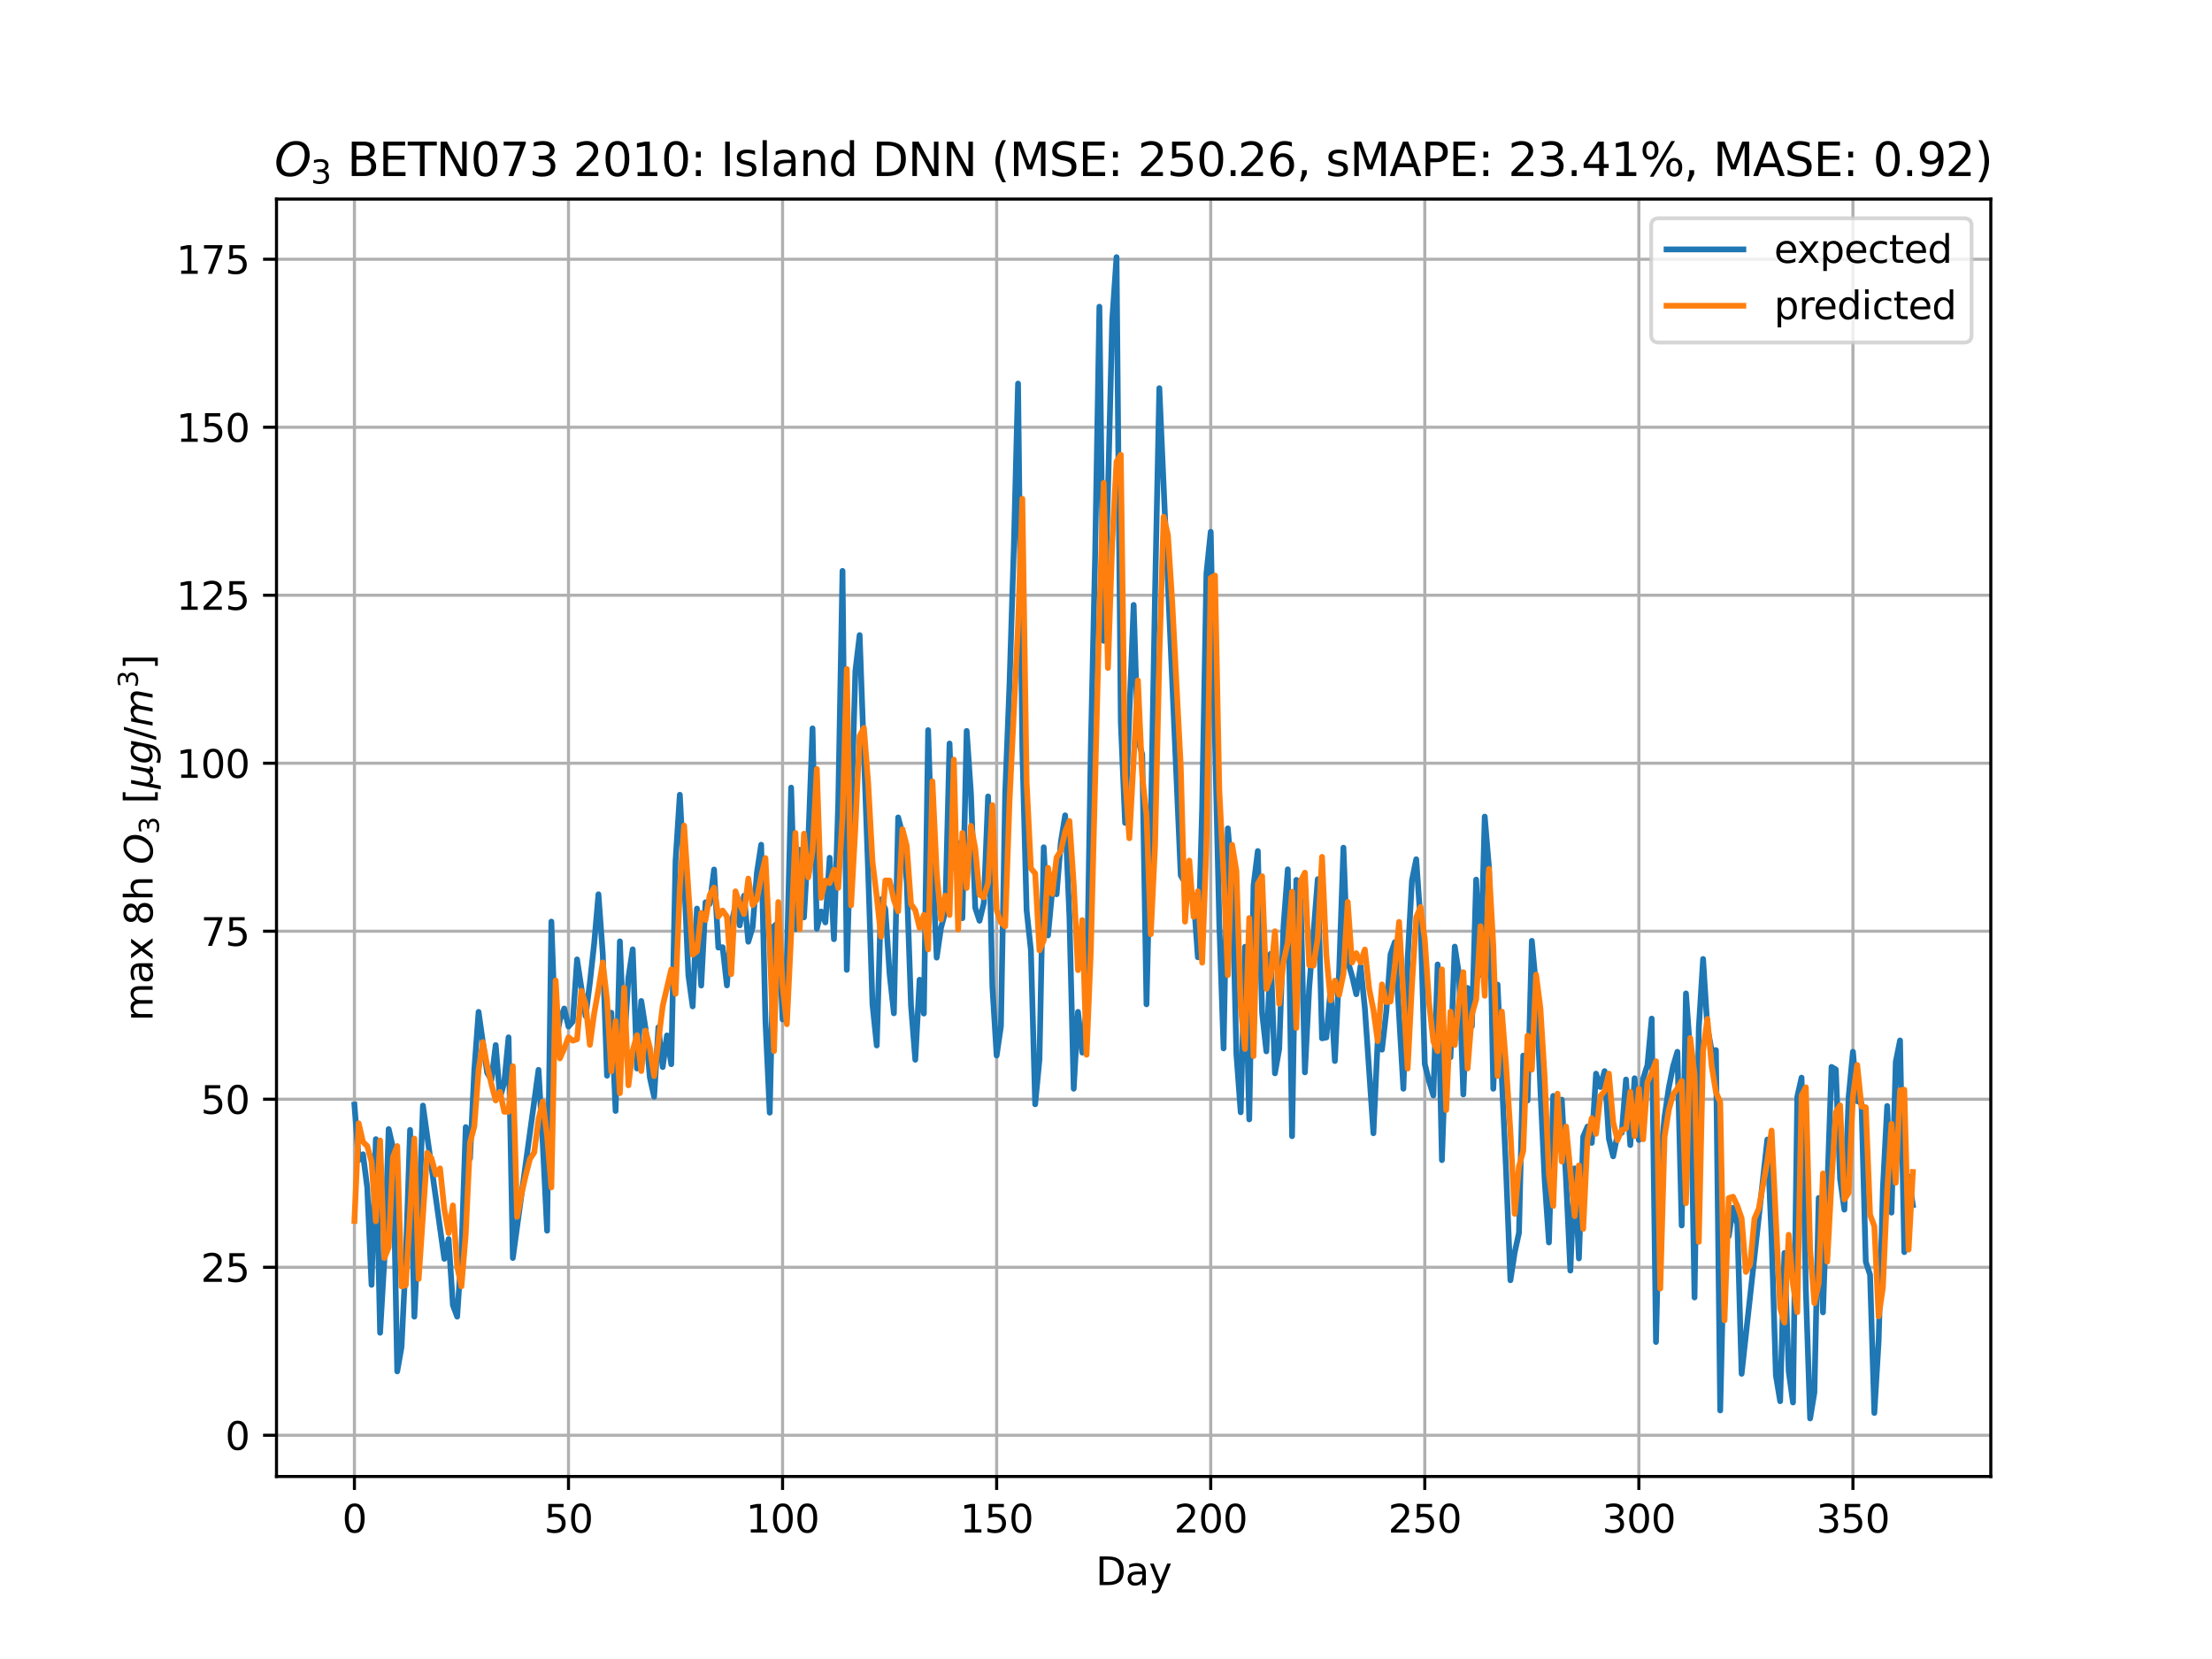 <?xml version="1.0" encoding="utf-8" standalone="no"?>
<!DOCTYPE svg PUBLIC "-//W3C//DTD SVG 1.1//EN"
  "http://www.w3.org/Graphics/SVG/1.1/DTD/svg11.dtd">
<svg height="432pt" version="1.1" viewBox="0 0 576 432" width="576pt" xmlns="http://www.w3.org/2000/svg" xmlns:xlink="http://www.w3.org/1999/xlink">
 <defs>
  <style type="text/css">*{stroke-linecap:butt;stroke-linejoin:round;}</style>
 </defs>
 <g id="figure_1">
  <g id="patch_1">
   <path d="M 0 432 
L 576 432 
L 576 0 
L 0 0 
z
" style="fill:#ffffff;"/>
  </g>
  <g id="axes_1">
   <g id="patch_2">
    <path d="M 72 384.48 
L 518.4 384.48 
L 518.4 51.84 
L 72 51.84 
z
" style="fill:#ffffff;"/>
   </g>
   <g id="matplotlib.axis_1">
    <g id="xtick_1">
     <g id="line2d_1">
      <path clip-path="url(#p45e997acbf)" d="M 92.291 384.48 
L 92.291 51.84 
" style="fill:none;stroke:#b0b0b0;stroke-linecap:square;stroke-width:0.8;"/>
     </g>
     <g id="line2d_2">
      <defs>
       <path d="M 0 0 
L 0 3.5 
" id="m621bb11971" style="stroke:#000000;stroke-width:0.8;"/>
      </defs>
      <g>
       <use style="stroke:#000000;stroke-width:0.8;" x="92.291" xlink:href="#m621bb11971" y="384.48"/>
      </g>
     </g>
     <g id="text_1">
      <!-- 0 -->
      <g transform="translate(89.11 399.078)scale(0.1 -0.1)">
       <defs>
        <path d="M 2034 4250 
Q 1547 4250 1301 3770 
Q 1056 3291 1056 2328 
Q 1056 1369 1301 889 
Q 1547 409 2034 409 
Q 2525 409 2770 889 
Q 3016 1369 3016 2328 
Q 3016 3291 2770 3770 
Q 2525 4250 2034 4250 
z
M 2034 4750 
Q 2819 4750 3233 4129 
Q 3647 3509 3647 2328 
Q 3647 1150 3233 529 
Q 2819 -91 2034 -91 
Q 1250 -91 836 529 
Q 422 1150 422 2328 
Q 422 3509 836 4129 
Q 1250 4750 2034 4750 
z
" id="DejaVuSans-30" transform="scale(0.016)"/>
       </defs>
       <use xlink:href="#DejaVuSans-30"/>
      </g>
     </g>
    </g>
    <g id="xtick_2">
     <g id="line2d_3">
      <path clip-path="url(#p45e997acbf)" d="M 148.035 384.48 
L 148.035 51.84 
" style="fill:none;stroke:#b0b0b0;stroke-linecap:square;stroke-width:0.8;"/>
     </g>
     <g id="line2d_4">
      <g>
       <use style="stroke:#000000;stroke-width:0.8;" x="148.035" xlink:href="#m621bb11971" y="384.48"/>
      </g>
     </g>
     <g id="text_2">
      <!-- 50 -->
      <g transform="translate(141.673 399.078)scale(0.1 -0.1)">
       <defs>
        <path d="M 691 4666 
L 3169 4666 
L 3169 4134 
L 1269 4134 
L 1269 2991 
Q 1406 3038 1543 3061 
Q 1681 3084 1819 3084 
Q 2600 3084 3056 2656 
Q 3513 2228 3513 1497 
Q 3513 744 3044 326 
Q 2575 -91 1722 -91 
Q 1428 -91 1123 -41 
Q 819 9 494 109 
L 494 744 
Q 775 591 1075 516 
Q 1375 441 1709 441 
Q 2250 441 2565 725 
Q 2881 1009 2881 1497 
Q 2881 1984 2565 2268 
Q 2250 2553 1709 2553 
Q 1456 2553 1204 2497 
Q 953 2441 691 2322 
L 691 4666 
z
" id="DejaVuSans-35" transform="scale(0.016)"/>
       </defs>
       <use xlink:href="#DejaVuSans-35"/>
       <use x="63.623" xlink:href="#DejaVuSans-30"/>
      </g>
     </g>
    </g>
    <g id="xtick_3">
     <g id="line2d_5">
      <path clip-path="url(#p45e997acbf)" d="M 203.779 384.48 
L 203.779 51.84 
" style="fill:none;stroke:#b0b0b0;stroke-linecap:square;stroke-width:0.8;"/>
     </g>
     <g id="line2d_6">
      <g>
       <use style="stroke:#000000;stroke-width:0.8;" x="203.779" xlink:href="#m621bb11971" y="384.48"/>
      </g>
     </g>
     <g id="text_3">
      <!-- 100 -->
      <g transform="translate(194.236 399.078)scale(0.1 -0.1)">
       <defs>
        <path d="M 794 531 
L 1825 531 
L 1825 4091 
L 703 3866 
L 703 4441 
L 1819 4666 
L 2450 4666 
L 2450 531 
L 3481 531 
L 3481 0 
L 794 0 
L 794 531 
z
" id="DejaVuSans-31" transform="scale(0.016)"/>
       </defs>
       <use xlink:href="#DejaVuSans-31"/>
       <use x="63.623" xlink:href="#DejaVuSans-30"/>
       <use x="127.246" xlink:href="#DejaVuSans-30"/>
      </g>
     </g>
    </g>
    <g id="xtick_4">
     <g id="line2d_7">
      <path clip-path="url(#p45e997acbf)" d="M 259.524 384.48 
L 259.524 51.84 
" style="fill:none;stroke:#b0b0b0;stroke-linecap:square;stroke-width:0.8;"/>
     </g>
     <g id="line2d_8">
      <g>
       <use style="stroke:#000000;stroke-width:0.8;" x="259.524" xlink:href="#m621bb11971" y="384.48"/>
      </g>
     </g>
     <g id="text_4">
      <!-- 150 -->
      <g transform="translate(249.98 399.078)scale(0.1 -0.1)">
       <use xlink:href="#DejaVuSans-31"/>
       <use x="63.623" xlink:href="#DejaVuSans-35"/>
       <use x="127.246" xlink:href="#DejaVuSans-30"/>
      </g>
     </g>
    </g>
    <g id="xtick_5">
     <g id="line2d_9">
      <path clip-path="url(#p45e997acbf)" d="M 315.268 384.48 
L 315.268 51.84 
" style="fill:none;stroke:#b0b0b0;stroke-linecap:square;stroke-width:0.8;"/>
     </g>
     <g id="line2d_10">
      <g>
       <use style="stroke:#000000;stroke-width:0.8;" x="315.268" xlink:href="#m621bb11971" y="384.48"/>
      </g>
     </g>
     <g id="text_5">
      <!-- 200 -->
      <g transform="translate(305.724 399.078)scale(0.1 -0.1)">
       <defs>
        <path d="M 1228 531 
L 3431 531 
L 3431 0 
L 469 0 
L 469 531 
Q 828 903 1448 1529 
Q 2069 2156 2228 2338 
Q 2531 2678 2651 2914 
Q 2772 3150 2772 3378 
Q 2772 3750 2511 3984 
Q 2250 4219 1831 4219 
Q 1534 4219 1204 4116 
Q 875 4013 500 3803 
L 500 4441 
Q 881 4594 1212 4672 
Q 1544 4750 1819 4750 
Q 2544 4750 2975 4387 
Q 3406 4025 3406 3419 
Q 3406 3131 3298 2873 
Q 3191 2616 2906 2266 
Q 2828 2175 2409 1742 
Q 1991 1309 1228 531 
z
" id="DejaVuSans-32" transform="scale(0.016)"/>
       </defs>
       <use xlink:href="#DejaVuSans-32"/>
       <use x="63.623" xlink:href="#DejaVuSans-30"/>
       <use x="127.246" xlink:href="#DejaVuSans-30"/>
      </g>
     </g>
    </g>
    <g id="xtick_6">
     <g id="line2d_11">
      <path clip-path="url(#p45e997acbf)" d="M 371.012 384.48 
L 371.012 51.84 
" style="fill:none;stroke:#b0b0b0;stroke-linecap:square;stroke-width:0.8;"/>
     </g>
     <g id="line2d_12">
      <g>
       <use style="stroke:#000000;stroke-width:0.8;" x="371.012" xlink:href="#m621bb11971" y="384.48"/>
      </g>
     </g>
     <g id="text_6">
      <!-- 250 -->
      <g transform="translate(361.468 399.078)scale(0.1 -0.1)">
       <use xlink:href="#DejaVuSans-32"/>
       <use x="63.623" xlink:href="#DejaVuSans-35"/>
       <use x="127.246" xlink:href="#DejaVuSans-30"/>
      </g>
     </g>
    </g>
    <g id="xtick_7">
     <g id="line2d_13">
      <path clip-path="url(#p45e997acbf)" d="M 426.756 384.48 
L 426.756 51.84 
" style="fill:none;stroke:#b0b0b0;stroke-linecap:square;stroke-width:0.8;"/>
     </g>
     <g id="line2d_14">
      <g>
       <use style="stroke:#000000;stroke-width:0.8;" x="426.756" xlink:href="#m621bb11971" y="384.48"/>
      </g>
     </g>
     <g id="text_7">
      <!-- 300 -->
      <g transform="translate(417.213 399.078)scale(0.1 -0.1)">
       <defs>
        <path d="M 2597 2516 
Q 3050 2419 3304 2112 
Q 3559 1806 3559 1356 
Q 3559 666 3084 287 
Q 2609 -91 1734 -91 
Q 1441 -91 1130 -33 
Q 819 25 488 141 
L 488 750 
Q 750 597 1062 519 
Q 1375 441 1716 441 
Q 2309 441 2620 675 
Q 2931 909 2931 1356 
Q 2931 1769 2642 2001 
Q 2353 2234 1838 2234 
L 1294 2234 
L 1294 2753 
L 1863 2753 
Q 2328 2753 2575 2939 
Q 2822 3125 2822 3475 
Q 2822 3834 2567 4026 
Q 2313 4219 1838 4219 
Q 1578 4219 1281 4162 
Q 984 4106 628 3988 
L 628 4550 
Q 988 4650 1302 4700 
Q 1616 4750 1894 4750 
Q 2613 4750 3031 4423 
Q 3450 4097 3450 3541 
Q 3450 3153 3228 2886 
Q 3006 2619 2597 2516 
z
" id="DejaVuSans-33" transform="scale(0.016)"/>
       </defs>
       <use xlink:href="#DejaVuSans-33"/>
       <use x="63.623" xlink:href="#DejaVuSans-30"/>
       <use x="127.246" xlink:href="#DejaVuSans-30"/>
      </g>
     </g>
    </g>
    <g id="xtick_8">
     <g id="line2d_15">
      <path clip-path="url(#p45e997acbf)" d="M 482.501 384.48 
L 482.501 51.84 
" style="fill:none;stroke:#b0b0b0;stroke-linecap:square;stroke-width:0.8;"/>
     </g>
     <g id="line2d_16">
      <g>
       <use style="stroke:#000000;stroke-width:0.8;" x="482.501" xlink:href="#m621bb11971" y="384.48"/>
      </g>
     </g>
     <g id="text_8">
      <!-- 350 -->
      <g transform="translate(472.957 399.078)scale(0.1 -0.1)">
       <use xlink:href="#DejaVuSans-33"/>
       <use x="63.623" xlink:href="#DejaVuSans-35"/>
       <use x="127.246" xlink:href="#DejaVuSans-30"/>
      </g>
     </g>
    </g>
    <g id="text_9">
     <!-- Day -->
     <g transform="translate(285.327 412.757)scale(0.1 -0.1)">
      <defs>
       <path d="M 1259 4147 
L 1259 519 
L 2022 519 
Q 2988 519 3436 956 
Q 3884 1394 3884 2338 
Q 3884 3275 3436 3711 
Q 2988 4147 2022 4147 
L 1259 4147 
z
M 628 4666 
L 1925 4666 
Q 3281 4666 3915 4102 
Q 4550 3538 4550 2338 
Q 4550 1131 3912 565 
Q 3275 0 1925 0 
L 628 0 
L 628 4666 
z
" id="DejaVuSans-44" transform="scale(0.016)"/>
       <path d="M 2194 1759 
Q 1497 1759 1228 1600 
Q 959 1441 959 1056 
Q 959 750 1161 570 
Q 1363 391 1709 391 
Q 2188 391 2477 730 
Q 2766 1069 2766 1631 
L 2766 1759 
L 2194 1759 
z
M 3341 1997 
L 3341 0 
L 2766 0 
L 2766 531 
Q 2569 213 2275 61 
Q 1981 -91 1556 -91 
Q 1019 -91 701 211 
Q 384 513 384 1019 
Q 384 1609 779 1909 
Q 1175 2209 1959 2209 
L 2766 2209 
L 2766 2266 
Q 2766 2663 2505 2880 
Q 2244 3097 1772 3097 
Q 1472 3097 1187 3025 
Q 903 2953 641 2809 
L 641 3341 
Q 956 3463 1253 3523 
Q 1550 3584 1831 3584 
Q 2591 3584 2966 3190 
Q 3341 2797 3341 1997 
z
" id="DejaVuSans-61" transform="scale(0.016)"/>
       <path d="M 2059 -325 
Q 1816 -950 1584 -1140 
Q 1353 -1331 966 -1331 
L 506 -1331 
L 506 -850 
L 844 -850 
Q 1081 -850 1212 -737 
Q 1344 -625 1503 -206 
L 1606 56 
L 191 3500 
L 800 3500 
L 1894 763 
L 2988 3500 
L 3597 3500 
L 2059 -325 
z
" id="DejaVuSans-79" transform="scale(0.016)"/>
      </defs>
      <use xlink:href="#DejaVuSans-44"/>
      <use x="77.002" xlink:href="#DejaVuSans-61"/>
      <use x="138.281" xlink:href="#DejaVuSans-79"/>
     </g>
    </g>
   </g>
   <g id="matplotlib.axis_2">
    <g id="ytick_1">
     <g id="line2d_17">
      <path clip-path="url(#p45e997acbf)" d="M 72 373.735 
L 518.4 373.735 
" style="fill:none;stroke:#b0b0b0;stroke-linecap:square;stroke-width:0.8;"/>
     </g>
     <g id="line2d_18">
      <defs>
       <path d="M 0 0 
L -3.5 0 
" id="m4d16c895cf" style="stroke:#000000;stroke-width:0.8;"/>
      </defs>
      <g>
       <use style="stroke:#000000;stroke-width:0.8;" x="72" xlink:href="#m4d16c895cf" y="373.735"/>
      </g>
     </g>
     <g id="text_10">
      <!-- 0 -->
      <g transform="translate(58.638 377.534)scale(0.1 -0.1)">
       <use xlink:href="#DejaVuSans-30"/>
      </g>
     </g>
    </g>
    <g id="ytick_2">
     <g id="line2d_19">
      <path clip-path="url(#p45e997acbf)" d="M 72 329.988 
L 518.4 329.988 
" style="fill:none;stroke:#b0b0b0;stroke-linecap:square;stroke-width:0.8;"/>
     </g>
     <g id="line2d_20">
      <g>
       <use style="stroke:#000000;stroke-width:0.8;" x="72" xlink:href="#m4d16c895cf" y="329.988"/>
      </g>
     </g>
     <g id="text_11">
      <!-- 25 -->
      <g transform="translate(52.275 333.787)scale(0.1 -0.1)">
       <use xlink:href="#DejaVuSans-32"/>
       <use x="63.623" xlink:href="#DejaVuSans-35"/>
      </g>
     </g>
    </g>
    <g id="ytick_3">
     <g id="line2d_21">
      <path clip-path="url(#p45e997acbf)" d="M 72 286.241 
L 518.4 286.241 
" style="fill:none;stroke:#b0b0b0;stroke-linecap:square;stroke-width:0.8;"/>
     </g>
     <g id="line2d_22">
      <g>
       <use style="stroke:#000000;stroke-width:0.8;" x="72" xlink:href="#m4d16c895cf" y="286.241"/>
      </g>
     </g>
     <g id="text_12">
      <!-- 50 -->
      <g transform="translate(52.275 290.04)scale(0.1 -0.1)">
       <use xlink:href="#DejaVuSans-35"/>
       <use x="63.623" xlink:href="#DejaVuSans-30"/>
      </g>
     </g>
    </g>
    <g id="ytick_4">
     <g id="line2d_23">
      <path clip-path="url(#p45e997acbf)" d="M 72 242.494 
L 518.4 242.494 
" style="fill:none;stroke:#b0b0b0;stroke-linecap:square;stroke-width:0.8;"/>
     </g>
     <g id="line2d_24">
      <g>
       <use style="stroke:#000000;stroke-width:0.8;" x="72" xlink:href="#m4d16c895cf" y="242.494"/>
      </g>
     </g>
     <g id="text_13">
      <!-- 75 -->
      <g transform="translate(52.275 246.293)scale(0.1 -0.1)">
       <defs>
        <path d="M 525 4666 
L 3525 4666 
L 3525 4397 
L 1831 0 
L 1172 0 
L 2766 4134 
L 525 4134 
L 525 4666 
z
" id="DejaVuSans-37" transform="scale(0.016)"/>
       </defs>
       <use xlink:href="#DejaVuSans-37"/>
       <use x="63.623" xlink:href="#DejaVuSans-35"/>
      </g>
     </g>
    </g>
    <g id="ytick_5">
     <g id="line2d_25">
      <path clip-path="url(#p45e997acbf)" d="M 72 198.747 
L 518.4 198.747 
" style="fill:none;stroke:#b0b0b0;stroke-linecap:square;stroke-width:0.8;"/>
     </g>
     <g id="line2d_26">
      <g>
       <use style="stroke:#000000;stroke-width:0.8;" x="72" xlink:href="#m4d16c895cf" y="198.747"/>
      </g>
     </g>
     <g id="text_14">
      <!-- 100 -->
      <g transform="translate(45.913 202.546)scale(0.1 -0.1)">
       <use xlink:href="#DejaVuSans-31"/>
       <use x="63.623" xlink:href="#DejaVuSans-30"/>
       <use x="127.246" xlink:href="#DejaVuSans-30"/>
      </g>
     </g>
    </g>
    <g id="ytick_6">
     <g id="line2d_27">
      <path clip-path="url(#p45e997acbf)" d="M 72 155 
L 518.4 155 
" style="fill:none;stroke:#b0b0b0;stroke-linecap:square;stroke-width:0.8;"/>
     </g>
     <g id="line2d_28">
      <g>
       <use style="stroke:#000000;stroke-width:0.8;" x="72" xlink:href="#m4d16c895cf" y="155"/>
      </g>
     </g>
     <g id="text_15">
      <!-- 125 -->
      <g transform="translate(45.913 158.799)scale(0.1 -0.1)">
       <use xlink:href="#DejaVuSans-31"/>
       <use x="63.623" xlink:href="#DejaVuSans-32"/>
       <use x="127.246" xlink:href="#DejaVuSans-35"/>
      </g>
     </g>
    </g>
    <g id="ytick_7">
     <g id="line2d_29">
      <path clip-path="url(#p45e997acbf)" d="M 72 111.253 
L 518.4 111.253 
" style="fill:none;stroke:#b0b0b0;stroke-linecap:square;stroke-width:0.8;"/>
     </g>
     <g id="line2d_30">
      <g>
       <use style="stroke:#000000;stroke-width:0.8;" x="72" xlink:href="#m4d16c895cf" y="111.253"/>
      </g>
     </g>
     <g id="text_16">
      <!-- 150 -->
      <g transform="translate(45.913 115.052)scale(0.1 -0.1)">
       <use xlink:href="#DejaVuSans-31"/>
       <use x="63.623" xlink:href="#DejaVuSans-35"/>
       <use x="127.246" xlink:href="#DejaVuSans-30"/>
      </g>
     </g>
    </g>
    <g id="ytick_8">
     <g id="line2d_31">
      <path clip-path="url(#p45e997acbf)" d="M 72 67.506 
L 518.4 67.506 
" style="fill:none;stroke:#b0b0b0;stroke-linecap:square;stroke-width:0.8;"/>
     </g>
     <g id="line2d_32">
      <g>
       <use style="stroke:#000000;stroke-width:0.8;" x="72" xlink:href="#m4d16c895cf" y="67.506"/>
      </g>
     </g>
     <g id="text_17">
      <!-- 175 -->
      <g transform="translate(45.913 71.305)scale(0.1 -0.1)">
       <use xlink:href="#DejaVuSans-31"/>
       <use x="63.623" xlink:href="#DejaVuSans-37"/>
       <use x="127.246" xlink:href="#DejaVuSans-35"/>
      </g>
     </g>
    </g>
    <g id="text_18">
     <!-- max 8h $O_3$ $[\mu g/m^3$] -->
     <g transform="translate(39.812 265.91)rotate(-90)scale(0.1 -0.1)">
      <defs>
       <path d="M 3328 2828 
Q 3544 3216 3844 3400 
Q 4144 3584 4550 3584 
Q 5097 3584 5394 3201 
Q 5691 2819 5691 2113 
L 5691 0 
L 5113 0 
L 5113 2094 
Q 5113 2597 4934 2840 
Q 4756 3084 4391 3084 
Q 3944 3084 3684 2787 
Q 3425 2491 3425 1978 
L 3425 0 
L 2847 0 
L 2847 2094 
Q 2847 2600 2669 2842 
Q 2491 3084 2119 3084 
Q 1678 3084 1418 2786 
Q 1159 2488 1159 1978 
L 1159 0 
L 581 0 
L 581 3500 
L 1159 3500 
L 1159 2956 
Q 1356 3278 1631 3431 
Q 1906 3584 2284 3584 
Q 2666 3584 2933 3390 
Q 3200 3197 3328 2828 
z
" id="DejaVuSans-6d" transform="scale(0.016)"/>
       <path d="M 3513 3500 
L 2247 1797 
L 3578 0 
L 2900 0 
L 1881 1375 
L 863 0 
L 184 0 
L 1544 1831 
L 300 3500 
L 978 3500 
L 1906 2253 
L 2834 3500 
L 3513 3500 
z
" id="DejaVuSans-78" transform="scale(0.016)"/>
       <path id="DejaVuSans-20" transform="scale(0.016)"/>
       <path d="M 2034 2216 
Q 1584 2216 1326 1975 
Q 1069 1734 1069 1313 
Q 1069 891 1326 650 
Q 1584 409 2034 409 
Q 2484 409 2743 651 
Q 3003 894 3003 1313 
Q 3003 1734 2745 1975 
Q 2488 2216 2034 2216 
z
M 1403 2484 
Q 997 2584 770 2862 
Q 544 3141 544 3541 
Q 544 4100 942 4425 
Q 1341 4750 2034 4750 
Q 2731 4750 3128 4425 
Q 3525 4100 3525 3541 
Q 3525 3141 3298 2862 
Q 3072 2584 2669 2484 
Q 3125 2378 3379 2068 
Q 3634 1759 3634 1313 
Q 3634 634 3220 271 
Q 2806 -91 2034 -91 
Q 1263 -91 848 271 
Q 434 634 434 1313 
Q 434 1759 690 2068 
Q 947 2378 1403 2484 
z
M 1172 3481 
Q 1172 3119 1398 2916 
Q 1625 2713 2034 2713 
Q 2441 2713 2670 2916 
Q 2900 3119 2900 3481 
Q 2900 3844 2670 4047 
Q 2441 4250 2034 4250 
Q 1625 4250 1398 4047 
Q 1172 3844 1172 3481 
z
" id="DejaVuSans-38" transform="scale(0.016)"/>
       <path d="M 3513 2113 
L 3513 0 
L 2938 0 
L 2938 2094 
Q 2938 2591 2744 2837 
Q 2550 3084 2163 3084 
Q 1697 3084 1428 2787 
Q 1159 2491 1159 1978 
L 1159 0 
L 581 0 
L 581 4863 
L 1159 4863 
L 1159 2956 
Q 1366 3272 1645 3428 
Q 1925 3584 2291 3584 
Q 2894 3584 3203 3211 
Q 3513 2838 3513 2113 
z
" id="DejaVuSans-68" transform="scale(0.016)"/>
       <path d="M 2919 4238 
Q 2400 4238 2003 3986 
Q 1606 3734 1313 3219 
Q 1125 2891 1026 2522 
Q 928 2153 928 1778 
Q 928 1128 1239 775 
Q 1550 422 2119 422 
Q 2631 422 3032 676 
Q 3434 931 3719 1434 
Q 3909 1772 4009 2142 
Q 4109 2513 4109 2881 
Q 4109 3528 3796 3883 
Q 3484 4238 2919 4238 
z
M 2100 -91 
Q 1241 -91 748 418 
Q 256 928 256 1813 
Q 256 2319 448 2847 
Q 641 3375 978 3788 
Q 1375 4272 1862 4511 
Q 2350 4750 2938 4750 
Q 3794 4750 4287 4245 
Q 4781 3741 4781 2869 
Q 4781 2331 4593 1812 
Q 4406 1294 4056 872 
Q 3656 384 3173 146 
Q 2691 -91 2100 -91 
z
" id="DejaVuSans-Oblique-4f" transform="scale(0.016)"/>
       <path d="M 550 4863 
L 1875 4863 
L 1875 4416 
L 1125 4416 
L 1125 -397 
L 1875 -397 
L 1875 -844 
L 550 -844 
L 550 4863 
z
" id="DejaVuSans-5b" transform="scale(0.016)"/>
       <path d="M -84 -1331 
L 856 3500 
L 1434 3500 
L 1009 1322 
Q 997 1256 987 1175 
Q 978 1094 978 1013 
Q 978 722 1161 565 
Q 1344 409 1684 409 
Q 2147 409 2431 671 
Q 2716 934 2816 1459 
L 3213 3500 
L 3788 3500 
L 3266 809 
Q 3253 750 3248 706 
Q 3244 663 3244 628 
Q 3244 531 3283 486 
Q 3322 441 3406 441 
Q 3438 441 3492 456 
Q 3547 472 3647 513 
L 3559 50 
Q 3422 -19 3297 -55 
Q 3172 -91 3053 -91 
Q 2847 -91 2730 40 
Q 2613 172 2613 403 
Q 2438 153 2195 31 
Q 1953 -91 1625 -91 
Q 1334 -91 1117 43 
Q 900 178 831 397 
L 494 -1331 
L -84 -1331 
z
" id="DejaVuSans-Oblique-3bc" transform="scale(0.016)"/>
       <path d="M 3816 3500 
L 3219 434 
Q 3047 -456 2561 -893 
Q 2075 -1331 1253 -1331 
Q 950 -1331 690 -1286 
Q 431 -1241 206 -1147 
L 313 -588 
Q 525 -725 762 -790 
Q 1000 -856 1269 -856 
Q 1816 -856 2167 -557 
Q 2519 -259 2631 300 
L 2681 563 
Q 2441 288 2122 144 
Q 1803 0 1434 0 
Q 903 0 598 351 
Q 294 703 294 1319 
Q 294 1803 478 2267 
Q 663 2731 997 3091 
Q 1219 3328 1514 3456 
Q 1809 3584 2131 3584 
Q 2484 3584 2746 3420 
Q 3009 3256 3138 2956 
L 3238 3500 
L 3816 3500 
z
M 2950 2216 
Q 2950 2641 2750 2872 
Q 2550 3103 2181 3103 
Q 1953 3103 1747 3012 
Q 1541 2922 1394 2759 
Q 1156 2491 1023 2127 
Q 891 1763 891 1375 
Q 891 944 1092 712 
Q 1294 481 1672 481 
Q 2219 481 2584 976 
Q 2950 1472 2950 2216 
z
" id="DejaVuSans-Oblique-67" transform="scale(0.016)"/>
       <path d="M 1625 4666 
L 2156 4666 
L 531 -594 
L 0 -594 
L 1625 4666 
z
" id="DejaVuSans-2f" transform="scale(0.016)"/>
       <path d="M 5747 2113 
L 5338 0 
L 4763 0 
L 5166 2094 
Q 5191 2228 5203 2325 
Q 5216 2422 5216 2491 
Q 5216 2772 5059 2928 
Q 4903 3084 4622 3084 
Q 4203 3084 3875 2770 
Q 3547 2456 3450 1953 
L 3066 0 
L 2491 0 
L 2900 2094 
Q 2925 2209 2937 2307 
Q 2950 2406 2950 2484 
Q 2950 2769 2794 2926 
Q 2638 3084 2363 3084 
Q 1938 3084 1609 2770 
Q 1281 2456 1184 1953 
L 800 0 
L 225 0 
L 909 3500 
L 1484 3500 
L 1375 2956 
Q 1609 3263 1923 3423 
Q 2238 3584 2597 3584 
Q 2978 3584 3223 3384 
Q 3469 3184 3519 2828 
Q 3781 3197 4126 3390 
Q 4472 3584 4856 3584 
Q 5306 3584 5551 3325 
Q 5797 3066 5797 2591 
Q 5797 2488 5784 2364 
Q 5772 2241 5747 2113 
z
" id="DejaVuSans-Oblique-6d" transform="scale(0.016)"/>
       <path d="M 1947 4863 
L 1947 -844 
L 622 -844 
L 622 -397 
L 1369 -397 
L 1369 4416 
L 622 4416 
L 622 4863 
L 1947 4863 
z
" id="DejaVuSans-5d" transform="scale(0.016)"/>
      </defs>
      <use transform="translate(0 0.766)" xlink:href="#DejaVuSans-6d"/>
      <use transform="translate(97.412 0.766)" xlink:href="#DejaVuSans-61"/>
      <use transform="translate(158.691 0.766)" xlink:href="#DejaVuSans-78"/>
      <use transform="translate(217.871 0.766)" xlink:href="#DejaVuSans-20"/>
      <use transform="translate(249.658 0.766)" xlink:href="#DejaVuSans-38"/>
      <use transform="translate(313.281 0.766)" xlink:href="#DejaVuSans-68"/>
      <use transform="translate(376.66 0.766)" xlink:href="#DejaVuSans-20"/>
      <use transform="translate(408.447 0.766)" xlink:href="#DejaVuSans-Oblique-4f"/>
      <use transform="translate(487.158 -15.641)scale(0.7)" xlink:href="#DejaVuSans-33"/>
      <use transform="translate(534.429 0.766)" xlink:href="#DejaVuSans-20"/>
      <use transform="translate(566.216 0.766)" xlink:href="#DejaVuSans-5b"/>
      <use transform="translate(605.229 0.766)" xlink:href="#DejaVuSans-Oblique-3bc"/>
      <use transform="translate(668.853 0.766)" xlink:href="#DejaVuSans-Oblique-67"/>
      <use transform="translate(732.329 0.766)" xlink:href="#DejaVuSans-2f"/>
      <use transform="translate(766.021 0.766)" xlink:href="#DejaVuSans-Oblique-6d"/>
      <use transform="translate(868.083 39.047)scale(0.7)" xlink:href="#DejaVuSans-33"/>
      <use transform="translate(915.353 0.766)" xlink:href="#DejaVuSans-5d"/>
     </g>
    </g>
   </g>
   <g id="line2d_33">
    <path clip-path="url(#p45e997acbf)" d="M 92.291 287.662 
L 93.406 302.098 
L 94.521 300.569 
L 95.636 309.318 
L 96.75 334.581 
L 97.865 296.632 
L 98.98 347.049 
L 100.095 327.909 
L 101.21 294.007 
L 102.325 298.819 
L 103.44 357.111 
L 104.555 350.768 
L 105.67 327.692 
L 106.784 294.224 
L 107.899 342.862 
L 109.014 317.989 
L 110.129 287.882 
L 115.703 327.8 
L 116.818 322.659 
L 117.933 339.862 
L 119.048 342.862 
L 120.163 325.942 
L 121.278 293.491 
L 122.393 301.661 
L 123.508 278.617 
L 124.623 263.492 
L 126.852 279.35 
L 127.967 281.21 
L 129.082 272.133 
L 130.197 285.866 
L 131.312 281.866 
L 132.427 270.117 
L 133.542 327.582 
L 140.231 278.585 
L 141.346 297.944 
L 142.461 320.472 
L 143.576 239.977 
L 144.691 271.258 
L 145.805 265.571 
L 146.92 262.617 
L 148.035 267.321 
L 149.15 266.009 
L 150.265 249.822 
L 152.495 264.586 
L 153.61 255.837 
L 154.724 245.665 
L 155.839 232.869 
L 156.954 248.289 
L 158.069 280.116 
L 159.184 263.711 
L 160.299 289.303 
L 161.414 245.119 
L 162.529 272.023 
L 163.644 254.524 
L 164.758 247.197 
L 165.873 278.242 
L 166.988 260.649 
L 168.103 267.867 
L 169.218 280.554 
L 170.333 285.585 
L 171.448 267.493 
L 172.563 277.866 
L 173.678 269.617 
L 174.792 277.117 
L 175.907 224.244 
L 177.022 206.95 
L 178.137 228.057 
L 179.252 253.977 
L 180.367 262.071 
L 181.482 236.588 
L 182.597 256.638 
L 183.711 234.948 
L 184.826 235.37 
L 185.941 226.416 
L 187.056 246.744 
L 188.171 246.65 
L 189.286 256.601 
L 190.401 240.744 
L 191.516 235.745 
L 192.631 240.963 
L 193.745 233.244 
L 194.86 245.227 
L 195.975 241.51 
L 197.09 227.291 
L 198.205 219.964 
L 199.32 265.898 
L 200.435 289.741 
L 201.55 241.181 
L 202.665 240.198 
L 203.779 265.461 
L 204.894 250.039 
L 206.009 205.09 
L 207.124 241.948 
L 208.239 221.277 
L 209.354 238.886 
L 210.469 219.089 
L 211.584 189.668 
L 212.699 241.838 
L 213.813 237.353 
L 214.928 240.198 
L 216.043 223.354 
L 217.158 244.573 
L 218.273 209.138 
L 219.388 148.657 
L 220.503 252.556 
L 222.732 174.795 
L 223.847 165.375 
L 226.077 227.291 
L 227.192 261.524 
L 228.307 272.242 
L 229.422 234.182 
L 230.537 236.744 
L 231.652 253.649 
L 232.766 263.867 
L 233.881 212.854 
L 234.996 217.121 
L 236.111 229.588 
L 237.226 261.851 
L 238.341 275.96 
L 239.456 255.117 
L 240.571 263.93 
L 241.686 190.122 
L 242.8 224.887 
L 243.915 249.369 
L 245.03 241.619 
L 246.145 237.494 
L 247.26 193.606 
L 248.375 225.87 
L 249.49 219.527 
L 250.605 239.103 
L 251.719 190.326 
L 252.834 206.621 
L 253.949 236.369 
L 255.064 239.761 
L 256.179 235.165 
L 257.294 207.388 
L 258.409 256.822 
L 259.524 274.867 
L 260.639 267.211 
L 261.753 206.513 
L 262.868 178.294 
L 263.983 143.08 
L 265.098 99.879 
L 266.213 195.139 
L 267.328 237.025 
L 268.443 247.414 
L 269.558 287.553 
L 270.673 275.85 
L 271.787 220.62 
L 272.902 243.587 
L 274.017 231.776 
L 275.132 232.869 
L 276.247 219.245 
L 277.362 212.308 
L 278.477 238.775 
L 279.592 283.507 
L 280.706 263.492 
L 281.821 274.1 
L 282.936 262.243 
L 284.051 194.264 
L 285.166 144.875 
L 286.281 79.864 
L 287.396 166.875 
L 288.511 128.206 
L 289.626 83.255 
L 290.74 66.96 
L 291.855 187.997 
L 292.97 214.277 
L 295.2 157.516 
L 296.315 192.498 
L 297.43 196.451 
L 298.545 261.524 
L 299.66 214.996 
L 300.774 154.344 
L 301.889 101.083 
L 307.464 227.949 
L 310.808 233.636 
L 311.923 249.275 
L 313.038 210.45 
L 314.153 149.313 
L 315.268 138.485 
L 316.383 192.622 
L 317.498 240.306 
L 318.613 273.008 
L 319.727 215.7 
L 320.842 229.041 
L 321.957 274.538 
L 323.072 289.632 
L 324.187 246.54 
L 325.302 291.49 
L 326.417 230.619 
L 327.532 221.604 
L 328.647 263.743 
L 329.761 273.773 
L 330.876 248.368 
L 331.991 279.491 
L 333.106 273.117 
L 334.221 241.181 
L 335.336 226.37 
L 336.451 295.865 
L 337.566 229.119 
L 338.681 234.511 
L 339.795 279.241 
L 340.91 257.259 
L 343.14 228.932 
L 344.255 270.383 
L 345.37 270.163 
L 346.485 257.476 
L 347.6 276.287 
L 348.714 252.743 
L 349.829 220.729 
L 350.944 250.26 
L 352.059 254.087 
L 353.174 258.899 
L 354.289 251.572 
L 355.404 262.509 
L 357.634 295.099 
L 358.748 271.038 
L 359.863 273.335 
L 360.978 263.492 
L 362.093 248.51 
L 363.208 245.337 
L 365.438 283.507 
L 366.553 249.602 
L 367.668 229.261 
L 368.782 223.746 
L 369.897 239.761 
L 371.012 277.054 
L 372.127 281.537 
L 373.242 285.257 
L 374.357 251.135 
L 375.472 302.098 
L 376.587 269.836 
L 377.701 275.304 
L 378.816 246.494 
L 379.931 253.744 
L 381.046 284.991 
L 382.161 257.259 
L 383.276 267.242 
L 384.391 229.041 
L 385.506 253.868 
L 386.621 212.637 
L 387.735 225.994 
L 388.85 283.507 
L 389.965 256.369 
L 392.195 305.239 
L 393.31 333.379 
L 394.425 326.114 
L 395.54 321.02 
L 396.655 274.867 
L 397.769 286.57 
L 398.884 244.994 
L 399.999 257.039 
L 401.114 283.616 
L 402.229 307.348 
L 403.344 323.534 
L 404.459 285.366 
L 405.574 299.365 
L 406.689 286.349 
L 407.803 307.348 
L 408.918 330.863 
L 410.033 304.24 
L 411.148 327.692 
L 412.263 295.974 
L 413.378 293.349 
L 414.493 297.615 
L 415.608 279.57 
L 416.722 283.07 
L 417.837 278.912 
L 418.952 296.521 
L 420.067 301.115 
L 421.182 295.536 
L 422.297 294.99 
L 423.412 281.1 
L 424.527 298.161 
L 425.642 280.772 
L 426.756 296.849 
L 427.871 280.883 
L 428.986 277.383 
L 430.101 265.242 
L 431.216 349.455 
L 432.331 302.536 
L 433.446 290.834 
L 434.561 283.178 
L 435.676 277.6 
L 436.79 273.883 
L 437.905 319.114 
L 439.02 258.68 
L 440.135 274.1 
L 441.25 337.862 
L 442.365 267.648 
L 443.48 249.712 
L 444.595 267.493 
L 445.709 273.554 
L 446.824 273.446 
L 447.939 367.281 
L 449.054 320.692 
L 450.169 321.895 
L 451.284 314.489 
L 452.399 318.722 
L 453.514 357.736 
L 460.203 296.74 
L 461.318 322.222 
L 462.433 358.11 
L 463.548 364.877 
L 464.663 326.269 
L 465.777 357.111 
L 466.892 365.204 
L 468.007 285.585 
L 469.122 280.617 
L 470.237 335.783 
L 471.352 369.36 
L 472.467 362.611 
L 473.582 311.943 
L 474.697 341.736 
L 476.926 277.82 
L 478.041 278.491 
L 479.156 307.021 
L 480.271 314.99 
L 481.386 285.616 
L 482.501 273.867 
L 483.616 286.741 
L 484.73 287.224 
L 485.845 328.567 
L 486.96 331.956 
L 488.075 367.939 
L 489.19 349.236 
L 490.305 309.364 
L 491.42 287.991 
L 492.535 315.77 
L 493.65 276.508 
L 494.764 270.929 
L 495.879 326.051 
L 496.994 306.364 
L 498.109 313.801 
L 498.109 313.801 
" style="fill:none;stroke:#1f77b4;stroke-linecap:square;stroke-width:1.5;"/>
   </g>
   <g id="line2d_34">
    <path clip-path="url(#p45e997acbf)" d="M 92.291 317.939 
L 93.406 292.509 
L 94.521 297.347 
L 95.636 298.446 
L 96.75 302.52 
L 97.865 318.026 
L 98.98 296.979 
L 100.095 327.565 
L 101.21 324.818 
L 102.325 301.284 
L 103.44 298.434 
L 104.555 334.97 
L 105.67 334.662 
L 107.899 296.487 
L 109.014 333.048 
L 111.244 300.184 
L 112.359 301.613 
L 113.474 305.843 
L 114.589 304.244 
L 115.703 314.86 
L 116.818 321.091 
L 117.933 313.886 
L 119.048 329.776 
L 120.163 334.965 
L 121.278 321.332 
L 122.393 297.516 
L 123.508 293.347 
L 124.623 278.618 
L 125.737 271.353 
L 126.852 277.493 
L 127.967 282.33 
L 129.082 286.553 
L 130.197 284.324 
L 131.312 289.512 
L 132.427 289.503 
L 133.542 277.637 
L 134.657 316.853 
L 135.771 310.997 
L 136.886 306.124 
L 138.001 301.781 
L 139.116 300.101 
L 140.231 291.429 
L 141.346 286.862 
L 142.461 295.801 
L 143.576 309.191 
L 144.691 255.308 
L 145.805 275.606 
L 146.92 273.089 
L 148.035 270.091 
L 149.15 270.992 
L 150.265 270.623 
L 151.38 258.01 
L 152.495 261.504 
L 153.61 272.081 
L 154.724 263.881 
L 155.839 257.631 
L 156.954 250.615 
L 158.069 260.355 
L 159.184 278.994 
L 160.299 265.872 
L 161.414 284.668 
L 162.529 257.184 
L 163.644 282.617 
L 164.758 273.535 
L 165.873 269.555 
L 166.988 278.898 
L 168.103 268.386 
L 169.218 272.847 
L 170.333 280.209 
L 172.563 261.958 
L 174.792 252.413 
L 175.907 258.798 
L 177.022 231.225 
L 178.137 214.969 
L 180.367 248.612 
L 181.482 247.722 
L 182.597 237.708 
L 183.711 239.549 
L 184.826 233.023 
L 185.941 231.138 
L 187.056 238.68 
L 188.171 237.109 
L 189.286 238.684 
L 190.401 253.672 
L 191.516 232.093 
L 192.631 235.342 
L 193.745 238.013 
L 194.86 228.779 
L 195.975 235.692 
L 197.09 234.227 
L 198.205 228.292 
L 199.32 223.442 
L 200.435 246.688 
L 201.55 273.698 
L 202.665 234.894 
L 203.779 256.499 
L 204.894 266.7 
L 206.009 243.326 
L 207.124 216.894 
L 208.239 241.993 
L 209.354 217.094 
L 210.469 228.464 
L 211.584 221.557 
L 212.699 200.251 
L 213.813 233.788 
L 214.928 229.285 
L 216.043 229.955 
L 217.158 226.477 
L 218.273 231.23 
L 219.388 212.669 
L 220.503 174.196 
L 221.618 235.751 
L 222.732 215.605 
L 223.847 191.622 
L 224.962 189.557 
L 226.077 203.912 
L 227.192 224.321 
L 228.307 233.56 
L 229.422 243.9 
L 230.537 229.266 
L 231.652 229.282 
L 232.766 234.392 
L 233.881 237.308 
L 234.996 215.921 
L 236.111 220.243 
L 237.226 235.449 
L 238.341 237.036 
L 239.456 241.605 
L 240.571 238.239 
L 241.686 247.227 
L 242.8 203.457 
L 243.915 227.259 
L 245.03 239.444 
L 246.145 233.235 
L 247.26 238.257 
L 248.375 197.789 
L 249.49 242.049 
L 250.605 216.888 
L 251.719 231.235 
L 252.834 215.061 
L 253.949 220.889 
L 255.064 232.971 
L 256.179 233.652 
L 257.294 229.885 
L 258.409 209.645 
L 259.524 237.016 
L 260.639 240.22 
L 261.753 241.209 
L 262.868 208.786 
L 265.098 162.825 
L 266.213 129.87 
L 267.328 203.517 
L 268.443 226.134 
L 269.558 227.41 
L 270.673 247.464 
L 271.787 244.871 
L 272.902 225.961 
L 274.017 232.773 
L 275.132 223.277 
L 276.247 221.541 
L 277.362 216.561 
L 278.477 213.77 
L 279.592 230.182 
L 280.706 252.605 
L 281.821 239.596 
L 282.936 274.659 
L 284.051 247.513 
L 286.281 159.645 
L 287.396 125.727 
L 288.511 173.95 
L 289.626 141.196 
L 290.74 120.234 
L 291.855 118.42 
L 292.97 202.223 
L 294.085 218.284 
L 296.315 177.18 
L 297.43 202.019 
L 298.545 212.146 
L 299.66 243.27 
L 300.774 220.167 
L 301.889 171.154 
L 303.004 134.565 
L 304.119 139.228 
L 305.234 156.588 
L 307.464 199.616 
L 308.579 240.004 
L 309.694 224.088 
L 310.808 238.731 
L 311.923 232.1 
L 313.038 250.679 
L 314.153 220.166 
L 315.268 150.485 
L 316.383 149.873 
L 317.498 205.682 
L 318.613 227.336 
L 319.727 253.939 
L 320.842 219.984 
L 321.957 226.762 
L 323.072 262.118 
L 324.187 273.156 
L 325.302 239.051 
L 326.417 275.008 
L 327.532 230.14 
L 328.647 228.158 
L 329.761 257.504 
L 330.876 254.348 
L 331.991 242.494 
L 333.106 261.387 
L 334.221 250.473 
L 335.336 245.429 
L 336.451 232.194 
L 337.566 267.677 
L 338.681 229.464 
L 339.795 227.238 
L 340.91 251.311 
L 342.025 251.473 
L 343.14 244.263 
L 344.255 223.123 
L 345.37 248.596 
L 346.485 260.509 
L 347.6 255.365 
L 348.714 259.059 
L 349.829 253.546 
L 350.944 234.859 
L 352.059 250.656 
L 353.174 248.214 
L 354.289 250.613 
L 355.404 247.261 
L 356.519 257.41 
L 357.634 262.962 
L 358.748 271.098 
L 359.863 256.339 
L 360.978 260.917 
L 362.093 260.797 
L 363.208 251.63 
L 364.323 240.06 
L 366.553 278.258 
L 367.668 256.554 
L 368.782 238.836 
L 369.897 236.189 
L 371.012 244.686 
L 372.127 261.115 
L 373.242 271.178 
L 374.357 273.72 
L 375.472 252.42 
L 376.587 289.056 
L 377.701 263.423 
L 378.816 272.128 
L 379.931 260.459 
L 381.046 253.147 
L 382.161 278.235 
L 383.276 264.231 
L 384.391 260.259 
L 385.506 241.182 
L 386.621 259.305 
L 387.735 226.259 
L 388.85 246.235 
L 389.965 280.189 
L 391.08 263.402 
L 392.195 277.514 
L 393.31 294.814 
L 394.425 316.088 
L 395.54 303.739 
L 396.655 299.66 
L 397.769 269.673 
L 398.884 278.535 
L 399.999 253.802 
L 401.114 262.513 
L 402.229 280.589 
L 403.344 305.925 
L 404.459 314.033 
L 405.574 284.794 
L 406.689 302.473 
L 407.803 293.335 
L 410.033 316.685 
L 411.148 303.456 
L 412.263 319.988 
L 413.378 296.748 
L 414.493 291.172 
L 415.608 295.243 
L 416.722 285.401 
L 417.837 284.115 
L 418.952 279.562 
L 420.067 292.193 
L 421.182 296.88 
L 422.297 294.238 
L 423.412 293.877 
L 424.527 284.299 
L 425.642 295.846 
L 426.756 283.524 
L 427.871 296.675 
L 428.986 281.73 
L 430.101 279.44 
L 431.216 276.344 
L 432.331 335.535 
L 433.446 296.022 
L 434.561 289.001 
L 435.676 284.95 
L 436.79 283.44 
L 437.905 281.48 
L 439.02 313.3 
L 440.135 270.312 
L 441.25 279.826 
L 442.365 323.382 
L 443.48 273.554 
L 444.595 265.313 
L 445.709 277.513 
L 446.824 284.408 
L 447.939 286.984 
L 449.054 343.822 
L 450.169 311.965 
L 451.284 311.624 
L 452.399 314.005 
L 453.514 317.234 
L 454.629 331.204 
L 455.743 329.238 
L 456.858 317.322 
L 457.973 314.766 
L 460.203 302.423 
L 461.318 294.394 
L 463.548 340.628 
L 464.663 344.4 
L 465.777 321.523 
L 466.892 334.351 
L 468.007 341.687 
L 469.122 285.289 
L 470.237 283.133 
L 471.352 325.409 
L 472.467 339.346 
L 473.582 334.249 
L 474.697 305.556 
L 475.811 328.552 
L 476.926 307.776 
L 478.041 289.634 
L 479.156 287.825 
L 480.271 312.318 
L 481.386 310.635 
L 482.501 285.46 
L 483.616 277.311 
L 484.73 288.14 
L 485.845 288.335 
L 486.96 316.278 
L 488.075 319.305 
L 489.19 342.762 
L 490.305 335.257 
L 491.42 310.005 
L 492.535 292.634 
L 493.65 307.991 
L 494.764 283.924 
L 495.879 283.757 
L 496.994 325.409 
L 498.109 305.177 
L 498.109 305.177 
" style="fill:none;stroke:#ff7f0e;stroke-linecap:square;stroke-width:1.5;"/>
   </g>
   <g id="patch_3">
    <path d="M 72 384.48 
L 72 51.84 
" style="fill:none;stroke:#000000;stroke-linecap:square;stroke-linejoin:miter;stroke-width:0.8;"/>
   </g>
   <g id="patch_4">
    <path d="M 518.4 384.48 
L 518.4 51.84 
" style="fill:none;stroke:#000000;stroke-linecap:square;stroke-linejoin:miter;stroke-width:0.8;"/>
   </g>
   <g id="patch_5">
    <path d="M 72 384.48 
L 518.4 384.48 
" style="fill:none;stroke:#000000;stroke-linecap:square;stroke-linejoin:miter;stroke-width:0.8;"/>
   </g>
   <g id="patch_6">
    <path d="M 72 51.84 
L 518.4 51.84 
" style="fill:none;stroke:#000000;stroke-linecap:square;stroke-linejoin:miter;stroke-width:0.8;"/>
   </g>
   <g id="text_19">
    <!-- $O_3$ BETN073 2010: Island DNN (MSE: 250.26, sMAPE: 23.41%, MASE: 0.92) -->
    <g transform="translate(71.46 45.84)scale(0.12 -0.12)">
     <defs>
      <path d="M 1259 2228 
L 1259 519 
L 2272 519 
Q 2781 519 3026 730 
Q 3272 941 3272 1375 
Q 3272 1813 3026 2020 
Q 2781 2228 2272 2228 
L 1259 2228 
z
M 1259 4147 
L 1259 2741 
L 2194 2741 
Q 2656 2741 2882 2914 
Q 3109 3088 3109 3444 
Q 3109 3797 2882 3972 
Q 2656 4147 2194 4147 
L 1259 4147 
z
M 628 4666 
L 2241 4666 
Q 2963 4666 3353 4366 
Q 3744 4066 3744 3513 
Q 3744 3084 3544 2831 
Q 3344 2578 2956 2516 
Q 3422 2416 3680 2098 
Q 3938 1781 3938 1306 
Q 3938 681 3513 340 
Q 3088 0 2303 0 
L 628 0 
L 628 4666 
z
" id="DejaVuSans-42" transform="scale(0.016)"/>
      <path d="M 628 4666 
L 3578 4666 
L 3578 4134 
L 1259 4134 
L 1259 2753 
L 3481 2753 
L 3481 2222 
L 1259 2222 
L 1259 531 
L 3634 531 
L 3634 0 
L 628 0 
L 628 4666 
z
" id="DejaVuSans-45" transform="scale(0.016)"/>
      <path d="M -19 4666 
L 3928 4666 
L 3928 4134 
L 2272 4134 
L 2272 0 
L 1638 0 
L 1638 4134 
L -19 4134 
L -19 4666 
z
" id="DejaVuSans-54" transform="scale(0.016)"/>
      <path d="M 628 4666 
L 1478 4666 
L 3547 763 
L 3547 4666 
L 4159 4666 
L 4159 0 
L 3309 0 
L 1241 3903 
L 1241 0 
L 628 0 
L 628 4666 
z
" id="DejaVuSans-4e" transform="scale(0.016)"/>
      <path d="M 750 794 
L 1409 794 
L 1409 0 
L 750 0 
L 750 794 
z
M 750 3309 
L 1409 3309 
L 1409 2516 
L 750 2516 
L 750 3309 
z
" id="DejaVuSans-3a" transform="scale(0.016)"/>
      <path d="M 628 4666 
L 1259 4666 
L 1259 0 
L 628 0 
L 628 4666 
z
" id="DejaVuSans-49" transform="scale(0.016)"/>
      <path d="M 2834 3397 
L 2834 2853 
Q 2591 2978 2328 3040 
Q 2066 3103 1784 3103 
Q 1356 3103 1142 2972 
Q 928 2841 928 2578 
Q 928 2378 1081 2264 
Q 1234 2150 1697 2047 
L 1894 2003 
Q 2506 1872 2764 1633 
Q 3022 1394 3022 966 
Q 3022 478 2636 193 
Q 2250 -91 1575 -91 
Q 1294 -91 989 -36 
Q 684 19 347 128 
L 347 722 
Q 666 556 975 473 
Q 1284 391 1588 391 
Q 1994 391 2212 530 
Q 2431 669 2431 922 
Q 2431 1156 2273 1281 
Q 2116 1406 1581 1522 
L 1381 1569 
Q 847 1681 609 1914 
Q 372 2147 372 2553 
Q 372 3047 722 3315 
Q 1072 3584 1716 3584 
Q 2034 3584 2315 3537 
Q 2597 3491 2834 3397 
z
" id="DejaVuSans-73" transform="scale(0.016)"/>
      <path d="M 603 4863 
L 1178 4863 
L 1178 0 
L 603 0 
L 603 4863 
z
" id="DejaVuSans-6c" transform="scale(0.016)"/>
      <path d="M 3513 2113 
L 3513 0 
L 2938 0 
L 2938 2094 
Q 2938 2591 2744 2837 
Q 2550 3084 2163 3084 
Q 1697 3084 1428 2787 
Q 1159 2491 1159 1978 
L 1159 0 
L 581 0 
L 581 3500 
L 1159 3500 
L 1159 2956 
Q 1366 3272 1645 3428 
Q 1925 3584 2291 3584 
Q 2894 3584 3203 3211 
Q 3513 2838 3513 2113 
z
" id="DejaVuSans-6e" transform="scale(0.016)"/>
      <path d="M 2906 2969 
L 2906 4863 
L 3481 4863 
L 3481 0 
L 2906 0 
L 2906 525 
Q 2725 213 2448 61 
Q 2172 -91 1784 -91 
Q 1150 -91 751 415 
Q 353 922 353 1747 
Q 353 2572 751 3078 
Q 1150 3584 1784 3584 
Q 2172 3584 2448 3432 
Q 2725 3281 2906 2969 
z
M 947 1747 
Q 947 1113 1208 752 
Q 1469 391 1925 391 
Q 2381 391 2643 752 
Q 2906 1113 2906 1747 
Q 2906 2381 2643 2742 
Q 2381 3103 1925 3103 
Q 1469 3103 1208 2742 
Q 947 2381 947 1747 
z
" id="DejaVuSans-64" transform="scale(0.016)"/>
      <path d="M 1984 4856 
Q 1566 4138 1362 3434 
Q 1159 2731 1159 2009 
Q 1159 1288 1364 580 
Q 1569 -128 1984 -844 
L 1484 -844 
Q 1016 -109 783 600 
Q 550 1309 550 2009 
Q 550 2706 781 3412 
Q 1013 4119 1484 4856 
L 1984 4856 
z
" id="DejaVuSans-28" transform="scale(0.016)"/>
      <path d="M 628 4666 
L 1569 4666 
L 2759 1491 
L 3956 4666 
L 4897 4666 
L 4897 0 
L 4281 0 
L 4281 4097 
L 3078 897 
L 2444 897 
L 1241 4097 
L 1241 0 
L 628 0 
L 628 4666 
z
" id="DejaVuSans-4d" transform="scale(0.016)"/>
      <path d="M 3425 4513 
L 3425 3897 
Q 3066 4069 2747 4153 
Q 2428 4238 2131 4238 
Q 1616 4238 1336 4038 
Q 1056 3838 1056 3469 
Q 1056 3159 1242 3001 
Q 1428 2844 1947 2747 
L 2328 2669 
Q 3034 2534 3370 2195 
Q 3706 1856 3706 1288 
Q 3706 609 3251 259 
Q 2797 -91 1919 -91 
Q 1588 -91 1214 -16 
Q 841 59 441 206 
L 441 856 
Q 825 641 1194 531 
Q 1563 422 1919 422 
Q 2459 422 2753 634 
Q 3047 847 3047 1241 
Q 3047 1584 2836 1778 
Q 2625 1972 2144 2069 
L 1759 2144 
Q 1053 2284 737 2584 
Q 422 2884 422 3419 
Q 422 4038 858 4394 
Q 1294 4750 2059 4750 
Q 2388 4750 2728 4690 
Q 3069 4631 3425 4513 
z
" id="DejaVuSans-53" transform="scale(0.016)"/>
      <path d="M 684 794 
L 1344 794 
L 1344 0 
L 684 0 
L 684 794 
z
" id="DejaVuSans-2e" transform="scale(0.016)"/>
      <path d="M 2113 2584 
Q 1688 2584 1439 2293 
Q 1191 2003 1191 1497 
Q 1191 994 1439 701 
Q 1688 409 2113 409 
Q 2538 409 2786 701 
Q 3034 994 3034 1497 
Q 3034 2003 2786 2293 
Q 2538 2584 2113 2584 
z
M 3366 4563 
L 3366 3988 
Q 3128 4100 2886 4159 
Q 2644 4219 2406 4219 
Q 1781 4219 1451 3797 
Q 1122 3375 1075 2522 
Q 1259 2794 1537 2939 
Q 1816 3084 2150 3084 
Q 2853 3084 3261 2657 
Q 3669 2231 3669 1497 
Q 3669 778 3244 343 
Q 2819 -91 2113 -91 
Q 1303 -91 875 529 
Q 447 1150 447 2328 
Q 447 3434 972 4092 
Q 1497 4750 2381 4750 
Q 2619 4750 2861 4703 
Q 3103 4656 3366 4563 
z
" id="DejaVuSans-36" transform="scale(0.016)"/>
      <path d="M 750 794 
L 1409 794 
L 1409 256 
L 897 -744 
L 494 -744 
L 750 256 
L 750 794 
z
" id="DejaVuSans-2c" transform="scale(0.016)"/>
      <path d="M 2188 4044 
L 1331 1722 
L 3047 1722 
L 2188 4044 
z
M 1831 4666 
L 2547 4666 
L 4325 0 
L 3669 0 
L 3244 1197 
L 1141 1197 
L 716 0 
L 50 0 
L 1831 4666 
z
" id="DejaVuSans-41" transform="scale(0.016)"/>
      <path d="M 1259 4147 
L 1259 2394 
L 2053 2394 
Q 2494 2394 2734 2622 
Q 2975 2850 2975 3272 
Q 2975 3691 2734 3919 
Q 2494 4147 2053 4147 
L 1259 4147 
z
M 628 4666 
L 2053 4666 
Q 2838 4666 3239 4311 
Q 3641 3956 3641 3272 
Q 3641 2581 3239 2228 
Q 2838 1875 2053 1875 
L 1259 1875 
L 1259 0 
L 628 0 
L 628 4666 
z
" id="DejaVuSans-50" transform="scale(0.016)"/>
      <path d="M 2419 4116 
L 825 1625 
L 2419 1625 
L 2419 4116 
z
M 2253 4666 
L 3047 4666 
L 3047 1625 
L 3713 1625 
L 3713 1100 
L 3047 1100 
L 3047 0 
L 2419 0 
L 2419 1100 
L 313 1100 
L 313 1709 
L 2253 4666 
z
" id="DejaVuSans-34" transform="scale(0.016)"/>
      <path d="M 4653 2053 
Q 4381 2053 4226 1822 
Q 4072 1591 4072 1178 
Q 4072 772 4226 539 
Q 4381 306 4653 306 
Q 4919 306 5073 539 
Q 5228 772 5228 1178 
Q 5228 1588 5073 1820 
Q 4919 2053 4653 2053 
z
M 4653 2450 
Q 5147 2450 5437 2106 
Q 5728 1763 5728 1178 
Q 5728 594 5436 251 
Q 5144 -91 4653 -91 
Q 4153 -91 3862 251 
Q 3572 594 3572 1178 
Q 3572 1766 3864 2108 
Q 4156 2450 4653 2450 
z
M 1428 4353 
Q 1159 4353 1004 4120 
Q 850 3888 850 3481 
Q 850 3069 1003 2837 
Q 1156 2606 1428 2606 
Q 1700 2606 1854 2837 
Q 2009 3069 2009 3481 
Q 2009 3884 1853 4118 
Q 1697 4353 1428 4353 
z
M 4250 4750 
L 4750 4750 
L 1831 -91 
L 1331 -91 
L 4250 4750 
z
M 1428 4750 
Q 1922 4750 2215 4408 
Q 2509 4066 2509 3481 
Q 2509 2891 2217 2550 
Q 1925 2209 1428 2209 
Q 931 2209 642 2551 
Q 353 2894 353 3481 
Q 353 4063 643 4406 
Q 934 4750 1428 4750 
z
" id="DejaVuSans-25" transform="scale(0.016)"/>
      <path d="M 703 97 
L 703 672 
Q 941 559 1184 500 
Q 1428 441 1663 441 
Q 2288 441 2617 861 
Q 2947 1281 2994 2138 
Q 2813 1869 2534 1725 
Q 2256 1581 1919 1581 
Q 1219 1581 811 2004 
Q 403 2428 403 3163 
Q 403 3881 828 4315 
Q 1253 4750 1959 4750 
Q 2769 4750 3195 4129 
Q 3622 3509 3622 2328 
Q 3622 1225 3098 567 
Q 2575 -91 1691 -91 
Q 1453 -91 1209 -44 
Q 966 3 703 97 
z
M 1959 2075 
Q 2384 2075 2632 2365 
Q 2881 2656 2881 3163 
Q 2881 3666 2632 3958 
Q 2384 4250 1959 4250 
Q 1534 4250 1286 3958 
Q 1038 3666 1038 3163 
Q 1038 2656 1286 2365 
Q 1534 2075 1959 2075 
z
" id="DejaVuSans-39" transform="scale(0.016)"/>
      <path d="M 513 4856 
L 1013 4856 
Q 1481 4119 1714 3412 
Q 1947 2706 1947 2009 
Q 1947 1309 1714 600 
Q 1481 -109 1013 -844 
L 513 -844 
Q 928 -128 1133 580 
Q 1338 1288 1338 2009 
Q 1338 2731 1133 3434 
Q 928 4138 513 4856 
z
" id="DejaVuSans-29" transform="scale(0.016)"/>
     </defs>
     <use transform="translate(0 0.016)" xlink:href="#DejaVuSans-Oblique-4f"/>
     <use transform="translate(78.711 -16.391)scale(0.7)" xlink:href="#DejaVuSans-33"/>
     <use transform="translate(125.981 0.016)" xlink:href="#DejaVuSans-20"/>
     <use transform="translate(157.769 0.016)" xlink:href="#DejaVuSans-42"/>
     <use transform="translate(226.372 0.016)" xlink:href="#DejaVuSans-45"/>
     <use transform="translate(289.556 0.016)" xlink:href="#DejaVuSans-54"/>
     <use transform="translate(350.64 0.016)" xlink:href="#DejaVuSans-4e"/>
     <use transform="translate(425.444 0.016)" xlink:href="#DejaVuSans-30"/>
     <use transform="translate(489.067 0.016)" xlink:href="#DejaVuSans-37"/>
     <use transform="translate(552.69 0.016)" xlink:href="#DejaVuSans-33"/>
     <use transform="translate(616.313 0.016)" xlink:href="#DejaVuSans-20"/>
     <use transform="translate(648.101 0.016)" xlink:href="#DejaVuSans-32"/>
     <use transform="translate(711.724 0.016)" xlink:href="#DejaVuSans-30"/>
     <use transform="translate(775.347 0.016)" xlink:href="#DejaVuSans-31"/>
     <use transform="translate(838.97 0.016)" xlink:href="#DejaVuSans-30"/>
     <use transform="translate(902.593 0.016)" xlink:href="#DejaVuSans-3a"/>
     <use transform="translate(936.284 0.016)" xlink:href="#DejaVuSans-20"/>
     <use transform="translate(968.071 0.016)" xlink:href="#DejaVuSans-49"/>
     <use transform="translate(997.563 0.016)" xlink:href="#DejaVuSans-73"/>
     <use transform="translate(1049.663 0.016)" xlink:href="#DejaVuSans-6c"/>
     <use transform="translate(1077.446 0.016)" xlink:href="#DejaVuSans-61"/>
     <use transform="translate(1138.726 0.016)" xlink:href="#DejaVuSans-6e"/>
     <use transform="translate(1202.104 0.016)" xlink:href="#DejaVuSans-64"/>
     <use transform="translate(1265.581 0.016)" xlink:href="#DejaVuSans-20"/>
     <use transform="translate(1297.368 0.016)" xlink:href="#DejaVuSans-44"/>
     <use transform="translate(1374.37 0.016)" xlink:href="#DejaVuSans-4e"/>
     <use transform="translate(1449.175 0.016)" xlink:href="#DejaVuSans-4e"/>
     <use transform="translate(1523.979 0.016)" xlink:href="#DejaVuSans-20"/>
     <use transform="translate(1555.767 0.016)" xlink:href="#DejaVuSans-28"/>
     <use transform="translate(1594.78 0.016)" xlink:href="#DejaVuSans-4d"/>
     <use transform="translate(1681.06 0.016)" xlink:href="#DejaVuSans-53"/>
     <use transform="translate(1744.536 0.016)" xlink:href="#DejaVuSans-45"/>
     <use transform="translate(1807.72 0.016)" xlink:href="#DejaVuSans-3a"/>
     <use transform="translate(1841.411 0.016)" xlink:href="#DejaVuSans-20"/>
     <use transform="translate(1873.198 0.016)" xlink:href="#DejaVuSans-32"/>
     <use transform="translate(1936.821 0.016)" xlink:href="#DejaVuSans-35"/>
     <use transform="translate(2000.444 0.016)" xlink:href="#DejaVuSans-30"/>
     <use transform="translate(2064.067 0.016)" xlink:href="#DejaVuSans-2e"/>
     <use transform="translate(2090.354 0.016)" xlink:href="#DejaVuSans-32"/>
     <use transform="translate(2153.978 0.016)" xlink:href="#DejaVuSans-36"/>
     <use transform="translate(2217.601 0.016)" xlink:href="#DejaVuSans-2c"/>
     <use transform="translate(2249.388 0.016)" xlink:href="#DejaVuSans-20"/>
     <use transform="translate(2281.175 0.016)" xlink:href="#DejaVuSans-73"/>
     <use transform="translate(2333.274 0.016)" xlink:href="#DejaVuSans-4d"/>
     <use transform="translate(2419.554 0.016)" xlink:href="#DejaVuSans-41"/>
     <use transform="translate(2487.962 0.016)" xlink:href="#DejaVuSans-50"/>
     <use transform="translate(2548.265 0.016)" xlink:href="#DejaVuSans-45"/>
     <use transform="translate(2611.448 0.016)" xlink:href="#DejaVuSans-3a"/>
     <use transform="translate(2645.14 0.016)" xlink:href="#DejaVuSans-20"/>
     <use transform="translate(2676.927 0.016)" xlink:href="#DejaVuSans-32"/>
     <use transform="translate(2740.55 0.016)" xlink:href="#DejaVuSans-33"/>
     <use transform="translate(2804.173 0.016)" xlink:href="#DejaVuSans-2e"/>
     <use transform="translate(2835.96 0.016)" xlink:href="#DejaVuSans-34"/>
     <use transform="translate(2899.583 0.016)" xlink:href="#DejaVuSans-31"/>
     <use transform="translate(2963.206 0.016)" xlink:href="#DejaVuSans-25"/>
     <use transform="translate(3058.226 0.016)" xlink:href="#DejaVuSans-2c"/>
     <use transform="translate(3090.013 0.016)" xlink:href="#DejaVuSans-20"/>
     <use transform="translate(3121.8 0.016)" xlink:href="#DejaVuSans-4d"/>
     <use transform="translate(3208.079 0.016)" xlink:href="#DejaVuSans-41"/>
     <use transform="translate(3276.487 0.016)" xlink:href="#DejaVuSans-53"/>
     <use transform="translate(3339.964 0.016)" xlink:href="#DejaVuSans-45"/>
     <use transform="translate(3403.147 0.016)" xlink:href="#DejaVuSans-3a"/>
     <use transform="translate(3436.839 0.016)" xlink:href="#DejaVuSans-20"/>
     <use transform="translate(3468.626 0.016)" xlink:href="#DejaVuSans-30"/>
     <use transform="translate(3532.249 0.016)" xlink:href="#DejaVuSans-2e"/>
     <use transform="translate(3564.036 0.016)" xlink:href="#DejaVuSans-39"/>
     <use transform="translate(3625.909 0.016)" xlink:href="#DejaVuSans-32"/>
     <use transform="translate(3689.532 0.016)" xlink:href="#DejaVuSans-29"/>
    </g>
   </g>
   <g id="legend_1">
    <g id="patch_7">
     <path d="M 431.966 89.196 
L 511.4 89.196 
Q 513.4 89.196 513.4 87.196 
L 513.4 58.84 
Q 513.4 56.84 511.4 56.84 
L 431.966 56.84 
Q 429.966 56.84 429.966 58.84 
L 429.966 87.196 
Q 429.966 89.196 431.966 89.196 
z
" style="fill:#ffffff;opacity:0.8;stroke:#cccccc;stroke-linejoin:miter;"/>
    </g>
    <g id="line2d_35">
     <path d="M 433.966 64.938 
L 453.966 64.938 
" style="fill:none;stroke:#1f77b4;stroke-linecap:square;stroke-width:1.5;"/>
    </g>
    <g id="line2d_36"/>
    <g id="text_20">
     <!-- expected -->
     <g transform="translate(461.966 68.438)scale(0.1 -0.1)">
      <defs>
       <path d="M 3597 1894 
L 3597 1613 
L 953 1613 
Q 991 1019 1311 708 
Q 1631 397 2203 397 
Q 2534 397 2845 478 
Q 3156 559 3463 722 
L 3463 178 
Q 3153 47 2828 -22 
Q 2503 -91 2169 -91 
Q 1331 -91 842 396 
Q 353 884 353 1716 
Q 353 2575 817 3079 
Q 1281 3584 2069 3584 
Q 2775 3584 3186 3129 
Q 3597 2675 3597 1894 
z
M 3022 2063 
Q 3016 2534 2758 2815 
Q 2500 3097 2075 3097 
Q 1594 3097 1305 2825 
Q 1016 2553 972 2059 
L 3022 2063 
z
" id="DejaVuSans-65" transform="scale(0.016)"/>
       <path d="M 1159 525 
L 1159 -1331 
L 581 -1331 
L 581 3500 
L 1159 3500 
L 1159 2969 
Q 1341 3281 1617 3432 
Q 1894 3584 2278 3584 
Q 2916 3584 3314 3078 
Q 3713 2572 3713 1747 
Q 3713 922 3314 415 
Q 2916 -91 2278 -91 
Q 1894 -91 1617 61 
Q 1341 213 1159 525 
z
M 3116 1747 
Q 3116 2381 2855 2742 
Q 2594 3103 2138 3103 
Q 1681 3103 1420 2742 
Q 1159 2381 1159 1747 
Q 1159 1113 1420 752 
Q 1681 391 2138 391 
Q 2594 391 2855 752 
Q 3116 1113 3116 1747 
z
" id="DejaVuSans-70" transform="scale(0.016)"/>
       <path d="M 3122 3366 
L 3122 2828 
Q 2878 2963 2633 3030 
Q 2388 3097 2138 3097 
Q 1578 3097 1268 2742 
Q 959 2388 959 1747 
Q 959 1106 1268 751 
Q 1578 397 2138 397 
Q 2388 397 2633 464 
Q 2878 531 3122 666 
L 3122 134 
Q 2881 22 2623 -34 
Q 2366 -91 2075 -91 
Q 1284 -91 818 406 
Q 353 903 353 1747 
Q 353 2603 823 3093 
Q 1294 3584 2113 3584 
Q 2378 3584 2631 3529 
Q 2884 3475 3122 3366 
z
" id="DejaVuSans-63" transform="scale(0.016)"/>
       <path d="M 1172 4494 
L 1172 3500 
L 2356 3500 
L 2356 3053 
L 1172 3053 
L 1172 1153 
Q 1172 725 1289 603 
Q 1406 481 1766 481 
L 2356 481 
L 2356 0 
L 1766 0 
Q 1100 0 847 248 
Q 594 497 594 1153 
L 594 3053 
L 172 3053 
L 172 3500 
L 594 3500 
L 594 4494 
L 1172 4494 
z
" id="DejaVuSans-74" transform="scale(0.016)"/>
      </defs>
      <use xlink:href="#DejaVuSans-65"/>
      <use x="59.773" xlink:href="#DejaVuSans-78"/>
      <use x="118.953" xlink:href="#DejaVuSans-70"/>
      <use x="182.43" xlink:href="#DejaVuSans-65"/>
      <use x="243.953" xlink:href="#DejaVuSans-63"/>
      <use x="298.934" xlink:href="#DejaVuSans-74"/>
      <use x="338.143" xlink:href="#DejaVuSans-65"/>
      <use x="399.666" xlink:href="#DejaVuSans-64"/>
     </g>
    </g>
    <g id="line2d_37">
     <path d="M 433.966 79.617 
L 453.966 79.617 
" style="fill:none;stroke:#ff7f0e;stroke-linecap:square;stroke-width:1.5;"/>
    </g>
    <g id="line2d_38"/>
    <g id="text_21">
     <!-- predicted -->
     <g transform="translate(461.966 83.117)scale(0.1 -0.1)">
      <defs>
       <path d="M 2631 2963 
Q 2534 3019 2420 3045 
Q 2306 3072 2169 3072 
Q 1681 3072 1420 2755 
Q 1159 2438 1159 1844 
L 1159 0 
L 581 0 
L 581 3500 
L 1159 3500 
L 1159 2956 
Q 1341 3275 1631 3429 
Q 1922 3584 2338 3584 
Q 2397 3584 2469 3576 
Q 2541 3569 2628 3553 
L 2631 2963 
z
" id="DejaVuSans-72" transform="scale(0.016)"/>
       <path d="M 603 3500 
L 1178 3500 
L 1178 0 
L 603 0 
L 603 3500 
z
M 603 4863 
L 1178 4863 
L 1178 4134 
L 603 4134 
L 603 4863 
z
" id="DejaVuSans-69" transform="scale(0.016)"/>
      </defs>
      <use xlink:href="#DejaVuSans-70"/>
      <use x="63.477" xlink:href="#DejaVuSans-72"/>
      <use x="102.34" xlink:href="#DejaVuSans-65"/>
      <use x="163.863" xlink:href="#DejaVuSans-64"/>
      <use x="227.34" xlink:href="#DejaVuSans-69"/>
      <use x="255.123" xlink:href="#DejaVuSans-63"/>
      <use x="310.104" xlink:href="#DejaVuSans-74"/>
      <use x="349.312" xlink:href="#DejaVuSans-65"/>
      <use x="410.836" xlink:href="#DejaVuSans-64"/>
     </g>
    </g>
   </g>
  </g>
 </g>
 <defs>
  <clipPath id="p45e997acbf">
   <rect height="332.64" width="446.4" x="72" y="51.84"/>
  </clipPath>
 </defs>
</svg>
